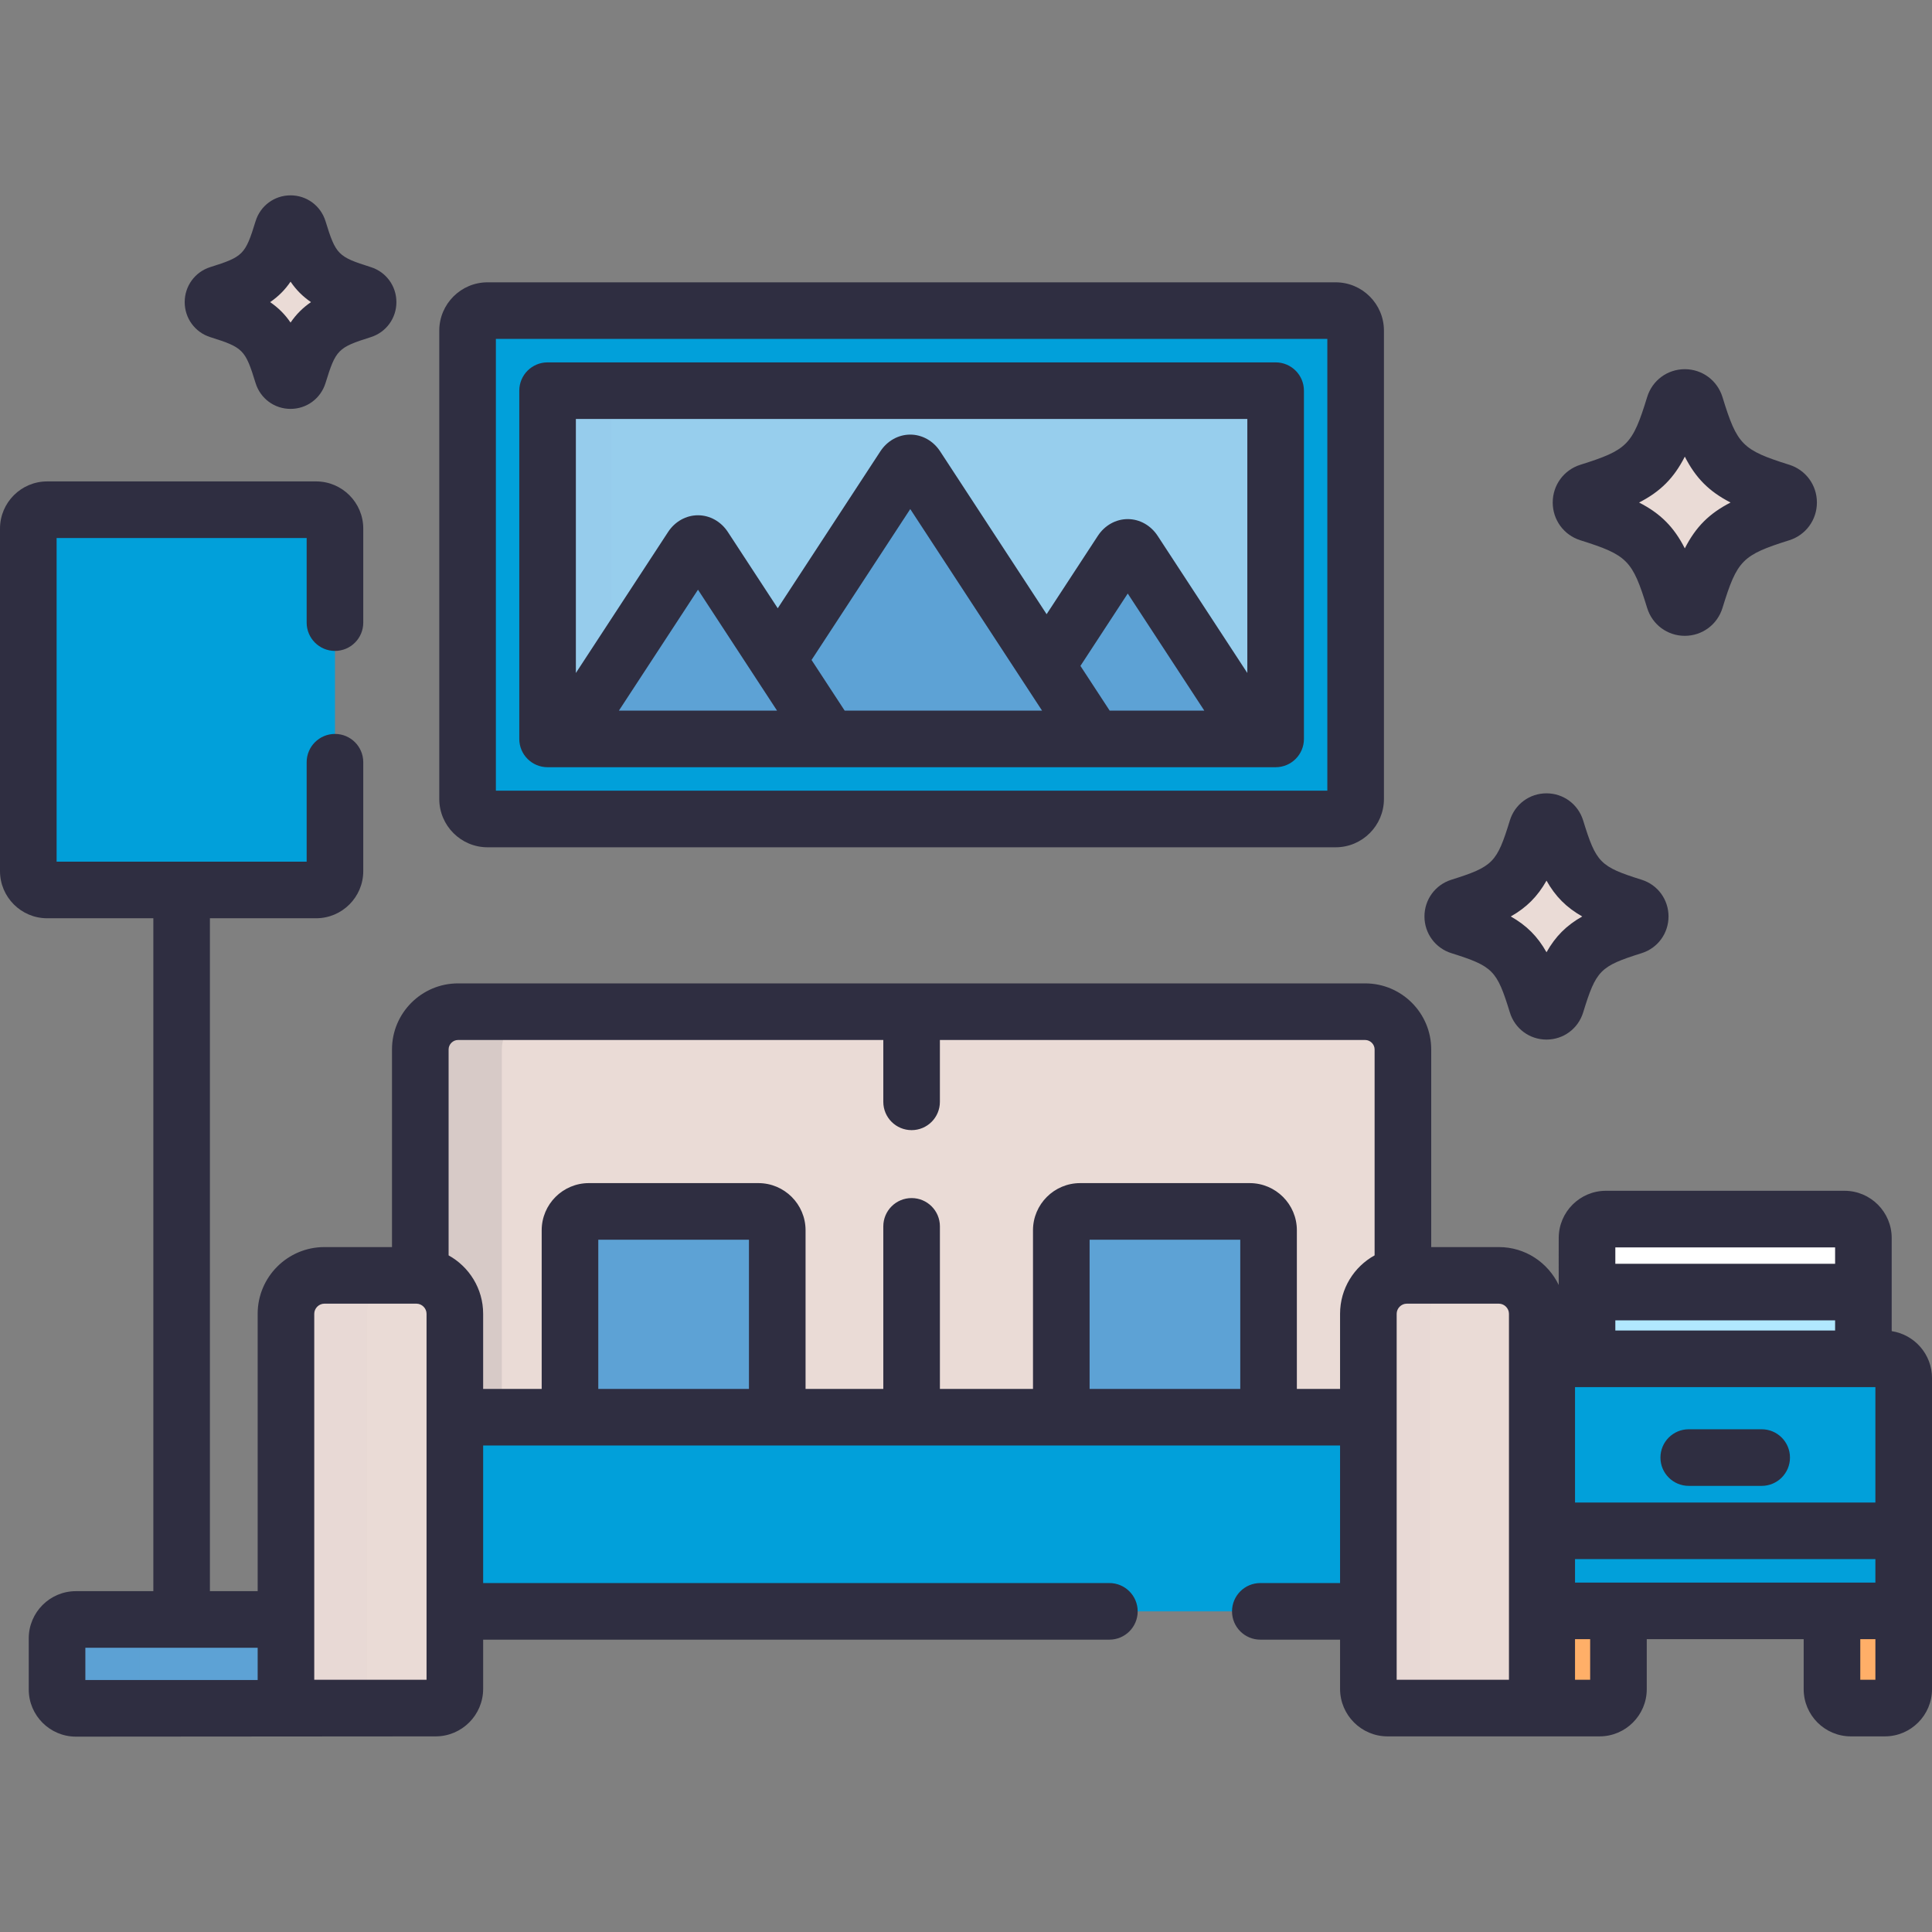 <svg width="117" height="117" viewBox="0 0 117 117" fill="none" xmlns="http://www.w3.org/2000/svg">
    <rect x="0" y="0" width="117" height="117" fill="#808080" stroke="none"/>
    <path d="M111.703 73.827H97.252C96.624 73.827 96.109 74.342 96.109 74.97V77.569C96.109 77.941 96.292 78.27 96.57 78.479C96.761 78.335 96.996 78.246 97.252 78.246H111.703C111.959 78.246 112.194 78.335 112.385 78.479C112.663 78.27 112.845 77.941 112.845 77.569V74.97C112.845 74.342 112.331 73.827 111.703 73.827Z" fill="white"/>
    <path d="M112.8 82.289C112.827 82.193 112.845 82.093 112.845 81.988V79.389C112.845 78.76 112.331 78.246 111.703 78.246H97.252C96.624 78.246 96.109 78.76 96.109 79.389V81.988C96.109 82.093 96.128 82.193 96.155 82.289H112.8Z" fill="#B1E8FF"/>
    <path d="M93.668 97.553V102.297C93.668 102.926 94.183 103.44 94.811 103.44H96.869C97.497 103.44 98.011 102.926 98.011 102.297V97.553H93.668Z" fill="#FFAF68"/>
    <path d="M110.943 102.296C110.943 102.925 111.457 103.439 112.085 103.439H114.143C114.772 103.439 115.286 102.925 115.286 102.296V97.552H110.943V102.296Z" fill="#FFAF68"/>
    <path d="M115.286 92.704H93.668V97.551H115.286V92.704Z" fill="#01A0DA"/>
    <path d="M114.124 82.289H94.831C94.191 82.289 93.668 82.812 93.668 83.452V92.704H115.286V83.452C115.286 82.812 114.763 82.289 114.124 82.289Z" fill="#01A0DA"/>
    <path d="M17.317 102.276V98.072H4.598C3.969 98.072 3.455 98.586 3.455 99.215V102.313C3.455 102.941 3.969 103.455 4.598 103.455H17.401C17.602 103.455 17.788 103.398 17.953 103.306C17.578 103.112 17.317 102.725 17.317 102.276Z" fill="#5DA2D5"/>
    <g opacity="0.1">
        <path opacity="0.1" d="M8.455 102.313V99.215C8.455 98.586 8.969 98.072 9.598 98.072H4.598C3.969 98.072 3.455 98.586 3.455 99.215V102.313C3.455 102.941 3.969 103.455 4.598 103.455H9.598C8.969 103.455 8.455 102.941 8.455 102.313Z" fill="#2F2E41"/>
    </g>
    <path d="M20.285 52.753C20.285 53.381 19.771 53.895 19.143 53.895H2.856C2.228 53.895 1.714 53.381 1.714 52.753V32.011C1.714 31.382 2.228 30.868 2.856 30.868H19.143C19.771 30.868 20.285 31.382 20.285 32.011V52.753Z" fill="#01A0DA"/>
    <g opacity="0.1">
        <path opacity="0.1" d="M6.627 52.753V32.011C6.627 31.382 7.141 30.868 7.77 30.868H2.856C2.228 30.868 1.714 31.382 1.714 32.011V52.753C1.714 53.381 2.228 53.895 2.856 53.895H7.77C7.141 53.895 6.627 53.381 6.627 52.753Z" fill="#2F2E41"/>
    </g>
    <path d="M82.674 61.267H27.738C26.481 61.267 25.453 62.295 25.453 63.552V77.247C26.623 77.365 27.545 78.361 27.545 79.561V85.825H82.867V79.561C82.867 78.361 83.788 77.365 84.959 77.247V63.552C84.959 62.295 83.931 61.267 82.674 61.267Z" fill="#EADBD6"/>
    <path opacity="0.1" d="M27.545 85.825H30.711C30.51 85.485 30.392 85.091 30.392 84.669V63.552C30.392 62.295 31.421 61.267 32.678 61.267H27.738C26.481 61.267 25.453 62.295 25.453 63.552V77.247C26.623 77.365 27.545 78.361 27.545 79.561V85.825Z" fill="#2F2E41"/>
    <path d="M35.205 85.825H46.384C46.787 85.648 47.071 85.246 47.071 84.78V74.504C47.071 73.876 46.556 73.362 45.928 73.362H35.661C35.032 73.362 34.518 73.876 34.518 74.504V84.78C34.518 85.246 34.802 85.648 35.205 85.825Z" fill="#5DA2D5"/>
    <path d="M64.958 85.825H76.137C76.54 85.648 76.823 85.246 76.823 84.78V74.504C76.823 73.876 76.309 73.362 75.681 73.362H65.414C64.785 73.362 64.271 73.876 64.271 74.504V84.78C64.271 85.246 64.555 85.648 64.958 85.825Z" fill="#5DA2D5"/>
    <path d="M82.867 85.826H27.545V97.583H82.867V85.826Z" fill="#01A0DA"/>
    <path d="M25.22 77.235H19.642C18.363 77.235 17.317 78.282 17.317 79.561V102.276C17.317 102.915 17.84 103.439 18.48 103.439H26.383C27.022 103.439 27.545 102.915 27.545 102.276V79.561C27.545 78.282 26.499 77.235 25.22 77.235Z" fill="#EADBD6"/>
    <g opacity="0.1">
        <path opacity="0.1" d="M22.221 102.276V79.561C22.221 78.282 23.267 77.235 24.546 77.235H19.642C18.363 77.235 17.317 78.282 17.317 79.561V102.276C17.317 102.915 17.84 103.439 18.48 103.439H23.384C22.744 103.439 22.221 102.915 22.221 102.276Z" fill="#2F2E41"/>
    </g>
    <path d="M90.77 77.235H85.191C83.913 77.235 82.867 78.282 82.867 79.561V102.276C82.867 102.915 83.39 103.439 84.029 103.439H91.932C92.572 103.439 93.095 102.915 93.095 102.276V79.561C93.095 78.282 92.048 77.235 90.77 77.235Z" fill="#EADBD6"/>
    <g opacity="0.1">
        <path opacity="0.1" d="M86.607 102.276V79.561C86.607 78.282 87.653 77.235 88.932 77.235H85.191C83.913 77.235 82.867 78.282 82.867 79.561V102.276C82.867 102.915 83.39 103.439 84.029 103.439H87.769C87.13 103.439 86.607 102.915 86.607 102.276Z" fill="#2F2E41"/>
    </g>
    <path d="M80.885 18.81H29.527C28.861 18.81 28.316 19.356 28.316 20.023V48.385C28.316 49.052 28.861 49.597 29.527 49.597H80.885C81.551 49.597 82.096 49.052 82.096 48.385V20.023C82.096 19.356 81.551 18.81 80.885 18.81Z" fill="#01A0DA"/>
    <path d="M77.25 23.658H33.16V44.748H77.25V23.658Z" fill="#97CEED"/>
    <path d="M75.415 44.748C75.792 44.748 75.931 44.49 75.725 44.174L68.67 33.386C68.464 33.071 68.126 33.071 67.92 33.386L60.866 44.174C60.66 44.49 60.799 44.748 61.176 44.748H75.415Z" fill="#5DA2D5"/>
    <g opacity="0.1">
        <path opacity="0.1" d="M37.019 23.658H33.16V44.748H37.019V23.658Z" fill="#2F2E41"/>
    </g>
    <path d="M93.654 61.242C93.388 61.242 93.153 61.067 93.074 60.809C92.121 57.714 91.466 57.052 88.406 56.087C88.152 56.007 87.978 55.769 87.978 55.499C87.978 55.23 88.152 54.992 88.406 54.912C91.466 53.948 92.121 53.286 93.074 50.19C93.153 49.933 93.388 49.757 93.654 49.757C93.921 49.757 94.156 49.933 94.236 50.19C95.189 53.286 95.843 53.948 98.903 54.912C99.157 54.992 99.331 55.231 99.331 55.499C99.331 55.77 99.157 56.007 98.903 56.087C95.843 57.052 95.189 57.714 94.236 60.809C94.156 61.067 93.921 61.242 93.654 61.242Z" fill="#EADBD6"/>
    <path d="M102.03 36.791C101.735 36.791 101.474 36.597 101.388 36.312C100.333 32.884 99.607 32.15 96.218 31.082C95.936 30.993 95.745 30.73 95.745 30.431C95.745 30.133 95.936 29.869 96.218 29.78C99.607 28.713 100.333 27.98 101.388 24.55C101.475 24.266 101.735 24.072 102.03 24.072C102.326 24.072 102.586 24.266 102.674 24.55C103.73 27.98 104.454 28.713 107.843 29.78C108.124 29.869 108.316 30.133 108.316 30.431C108.316 30.73 108.124 30.993 107.843 31.082C104.454 32.15 103.73 32.884 102.674 36.312C102.586 36.597 102.326 36.791 102.03 36.791Z" fill="#EADBD6"/>
    <path d="M17.596 23.048C17.375 23.048 17.18 22.903 17.115 22.69C16.327 20.128 15.785 19.581 13.252 18.782C13.042 18.716 12.899 18.52 12.899 18.296C12.899 18.073 13.042 17.876 13.252 17.81C15.785 17.012 16.327 16.465 17.115 13.902C17.18 13.689 17.375 13.544 17.596 13.544C17.816 13.544 18.011 13.689 18.076 13.902C18.865 16.465 19.406 17.012 21.939 17.81C22.149 17.876 22.292 18.073 22.292 18.296C22.292 18.52 22.149 18.716 21.939 18.782C19.406 19.58 18.865 20.128 18.076 22.69C18.011 22.903 17.816 23.048 17.596 23.048Z" fill="#EADBD6"/>
    <path d="M55.499 28.27C55.292 27.954 54.955 27.954 54.748 28.27L44.347 44.175C44.141 44.49 44.281 44.748 44.658 44.748H65.589C65.966 44.748 66.106 44.49 65.899 44.175L55.499 28.27Z" fill="#5DA2D5"/>
    <path d="M42.644 33.154C42.437 32.839 42.1 32.839 41.894 33.154L34.687 44.174C34.48 44.49 34.62 44.748 34.997 44.748H49.54C49.917 44.748 50.056 44.49 49.85 44.174L42.644 33.154Z" fill="#5DA2D5"/>
    <path d="M102.269 89.983H106.686C107.632 89.983 108.399 89.216 108.399 88.269C108.399 87.322 107.632 86.555 106.686 86.555H102.269C101.322 86.555 100.555 87.322 100.555 88.269C100.555 89.216 101.322 89.983 102.269 89.983Z" fill="#2F2E41"/>
    <path d="M114.559 80.612V74.97C114.559 73.395 113.278 72.113 111.703 72.113H97.252C95.677 72.113 94.395 73.395 94.395 74.97C94.395 74.97 94.389 77.736 94.395 77.818C93.743 76.462 92.372 75.522 90.77 75.522H86.673V63.552C86.673 61.347 84.879 59.553 82.674 59.553H27.738C25.533 59.553 23.739 61.347 23.739 63.552V75.522H19.642C17.415 75.522 15.604 77.334 15.604 79.561V96.359H12.713V55.609H19.143C20.718 55.609 21.999 54.328 21.999 52.753V46.16C21.999 45.213 21.232 44.446 20.285 44.446C19.339 44.446 18.571 45.213 18.571 46.16V52.181H3.428V32.582H18.571V37.705C18.571 38.652 19.339 39.419 20.285 39.419C21.232 39.419 21.999 38.652 21.999 37.705V32.011C21.999 30.436 20.718 29.154 19.143 29.154H2.856C1.281 29.154 0 30.436 0 32.011V52.753C0 54.328 1.281 55.609 2.856 55.609H9.286V96.359H4.598C3.023 96.359 1.741 97.64 1.741 99.215V102.313C1.741 103.888 3.023 105.169 4.598 105.169L26.383 105.153C27.968 105.153 29.259 103.862 29.259 102.276V99.296H67.183C68.13 99.296 68.897 98.529 68.897 97.582C68.897 96.636 68.13 95.868 67.183 95.868H29.259V87.539H81.153V95.868H76.324C75.377 95.868 74.61 96.636 74.61 97.582C74.61 98.529 75.377 99.296 76.324 99.296H81.153V102.276C81.153 103.862 82.443 105.153 84.029 105.153H96.869C98.444 105.153 99.726 103.871 99.726 102.296V99.266H109.229V102.296C109.229 103.871 110.51 105.153 112.086 105.153H114.144C115.719 105.153 117 103.871 117 102.296V97.552V92.431V83.452C117 82.014 115.939 80.823 114.559 80.612ZM15.604 101.741H5.169V99.786H15.604V101.741ZM25.831 101.725H19.031V79.561C19.031 79.23 19.311 78.949 19.642 78.949H25.22C25.551 78.949 25.831 79.23 25.831 79.561V101.725ZM45.356 84.111H36.232V75.076H45.356V84.111ZM75.109 84.111H65.985V75.076H75.109V84.111ZM78.537 84.111V74.504C78.537 72.929 77.256 71.648 75.681 71.648H65.414C63.839 71.648 62.557 72.929 62.557 74.504V84.111H56.92V74.267C56.92 73.321 56.152 72.554 55.206 72.554C54.259 72.554 53.492 73.321 53.492 74.267V84.111H48.784V74.504C48.784 72.929 47.503 71.648 45.928 71.648H35.661C34.086 71.648 32.804 72.929 32.804 74.504V84.111H29.259V79.561C29.259 78.04 28.412 76.713 27.167 76.024V63.552C27.167 63.243 27.428 62.981 27.738 62.981H53.492V66.726C53.492 67.673 54.259 68.44 55.206 68.44C56.152 68.44 56.919 67.673 56.919 66.726V62.981H82.674C82.983 62.981 83.245 63.242 83.245 63.552V76.024C81.999 76.712 81.153 78.039 81.153 79.561V84.111L78.537 84.111ZM91.381 101.725H84.581V79.561C84.581 79.23 84.861 78.949 85.191 78.949H90.77C91.101 78.949 91.381 79.23 91.381 79.561V101.725ZM97.823 75.541H111.132V76.532H97.823V75.541ZM97.823 79.96H111.132V80.575H97.823V79.96ZM96.298 101.725H95.382V99.266H96.298V101.725ZM113.572 101.725H112.657V99.266H113.572V101.725ZM113.572 95.839H95.382V94.418H113.572V95.839ZM113.572 90.991H95.382V84.003H113.572V90.991Z" fill="#2F2E41"/>
    <path d="M29.527 51.311H80.885C82.498 51.311 83.81 49.998 83.81 48.385V20.023C83.81 18.409 82.498 17.097 80.885 17.097H29.527C27.914 17.097 26.602 18.409 26.602 20.023V48.385C26.602 49.998 27.914 51.311 29.527 51.311ZM30.03 20.524H80.382V47.883H30.03V20.524Z" fill="#2F2E41"/>
    <path d="M87.891 57.722C90.416 58.517 90.647 58.753 91.435 61.31C91.735 62.294 92.627 62.956 93.654 62.956C94.679 62.956 95.571 62.297 95.874 61.314C96.663 58.752 96.895 58.517 99.418 57.722C100.391 57.416 101.044 56.523 101.044 55.499C101.044 54.476 100.391 53.583 99.418 53.277C96.894 52.483 96.663 52.248 95.873 49.683C95.569 48.702 94.678 48.043 93.654 48.043C92.628 48.043 91.736 48.704 91.436 49.685C90.648 52.247 90.416 52.482 87.89 53.277C86.918 53.584 86.264 54.477 86.264 55.499C86.264 56.522 86.918 57.415 87.891 57.722ZM93.655 53.331C94.196 54.291 94.859 54.956 95.818 55.5C94.859 56.044 94.196 56.708 93.655 57.668C93.114 56.708 92.451 56.044 91.491 55.5C92.45 54.956 93.113 54.291 93.655 53.331Z" fill="#2F2E41"/>
    <path d="M95.703 32.717C98.556 33.616 98.859 33.922 99.748 36.811C100.056 37.824 100.973 38.505 102.03 38.505C103.084 38.505 104.001 37.826 104.312 36.816C105.203 33.922 105.506 33.615 108.357 32.717C109.358 32.402 110.03 31.484 110.03 30.431C110.03 29.379 109.358 28.461 108.358 28.146C105.506 27.248 105.203 26.942 104.311 24.045C103.999 23.036 103.083 22.358 102.03 22.358C100.974 22.358 100.057 23.038 99.75 24.047C98.859 26.941 98.556 27.248 95.704 28.146C94.703 28.461 94.031 29.379 94.031 30.431C94.031 31.484 94.703 32.402 95.703 32.717ZM102.031 27.654C102.692 28.952 103.505 29.767 104.801 30.432C103.505 31.097 102.692 31.912 102.031 33.209C101.37 31.912 100.557 31.097 99.261 30.432C100.556 29.767 101.37 28.951 102.031 27.654Z" fill="#2F2E41"/>
    <path d="M12.737 20.417C14.727 21.044 14.855 21.174 15.476 23.192C15.764 24.131 16.615 24.762 17.595 24.762C18.573 24.762 19.424 24.133 19.714 23.195C20.337 21.174 20.465 21.044 22.452 20.418C23.381 20.126 24.006 19.273 24.006 18.296C24.006 17.319 23.381 16.467 22.453 16.175C20.465 15.549 20.336 15.419 19.713 13.395C19.424 12.459 18.573 11.83 17.596 11.83C16.616 11.83 15.764 12.461 15.477 13.398C14.855 15.419 14.727 15.548 12.738 16.174C11.809 16.467 11.185 17.319 11.185 18.296C11.185 19.273 11.809 20.125 12.737 20.417ZM17.596 17.057C17.936 17.556 18.334 17.955 18.833 18.296C18.334 18.638 17.936 19.037 17.596 19.535C17.256 19.037 16.857 18.638 16.359 18.297C16.857 17.955 17.256 17.556 17.596 17.057Z" fill="#2F2E41"/>
    <path d="M77.251 21.945H33.161C32.214 21.945 31.447 22.712 31.447 23.659V44.748C31.447 45.695 32.214 46.462 33.161 46.462H77.251C78.198 46.462 78.965 45.695 78.965 44.748V23.659C78.965 22.712 78.198 21.945 77.251 21.945ZM37.48 43.035L42.269 35.712L47.057 43.035H37.48ZM51.153 43.035L49.147 39.967L55.124 30.828L63.106 43.035H51.153ZM67.201 43.035L65.43 40.326L68.295 35.944L72.931 43.034L67.201 43.035ZM75.537 40.756L70.105 32.449C69.69 31.815 69.014 31.436 68.295 31.436C67.576 31.436 66.9 31.815 66.485 32.449L63.382 37.195L56.933 27.332C56.518 26.698 55.842 26.319 55.123 26.319C54.405 26.319 53.728 26.698 53.314 27.332L47.099 36.836L44.078 32.216C43.663 31.582 42.987 31.204 42.269 31.204C41.55 31.204 40.874 31.582 40.459 32.216L34.874 40.756V25.373H75.537L75.537 40.756Z" fill="#2F2E41"/>
</svg>
